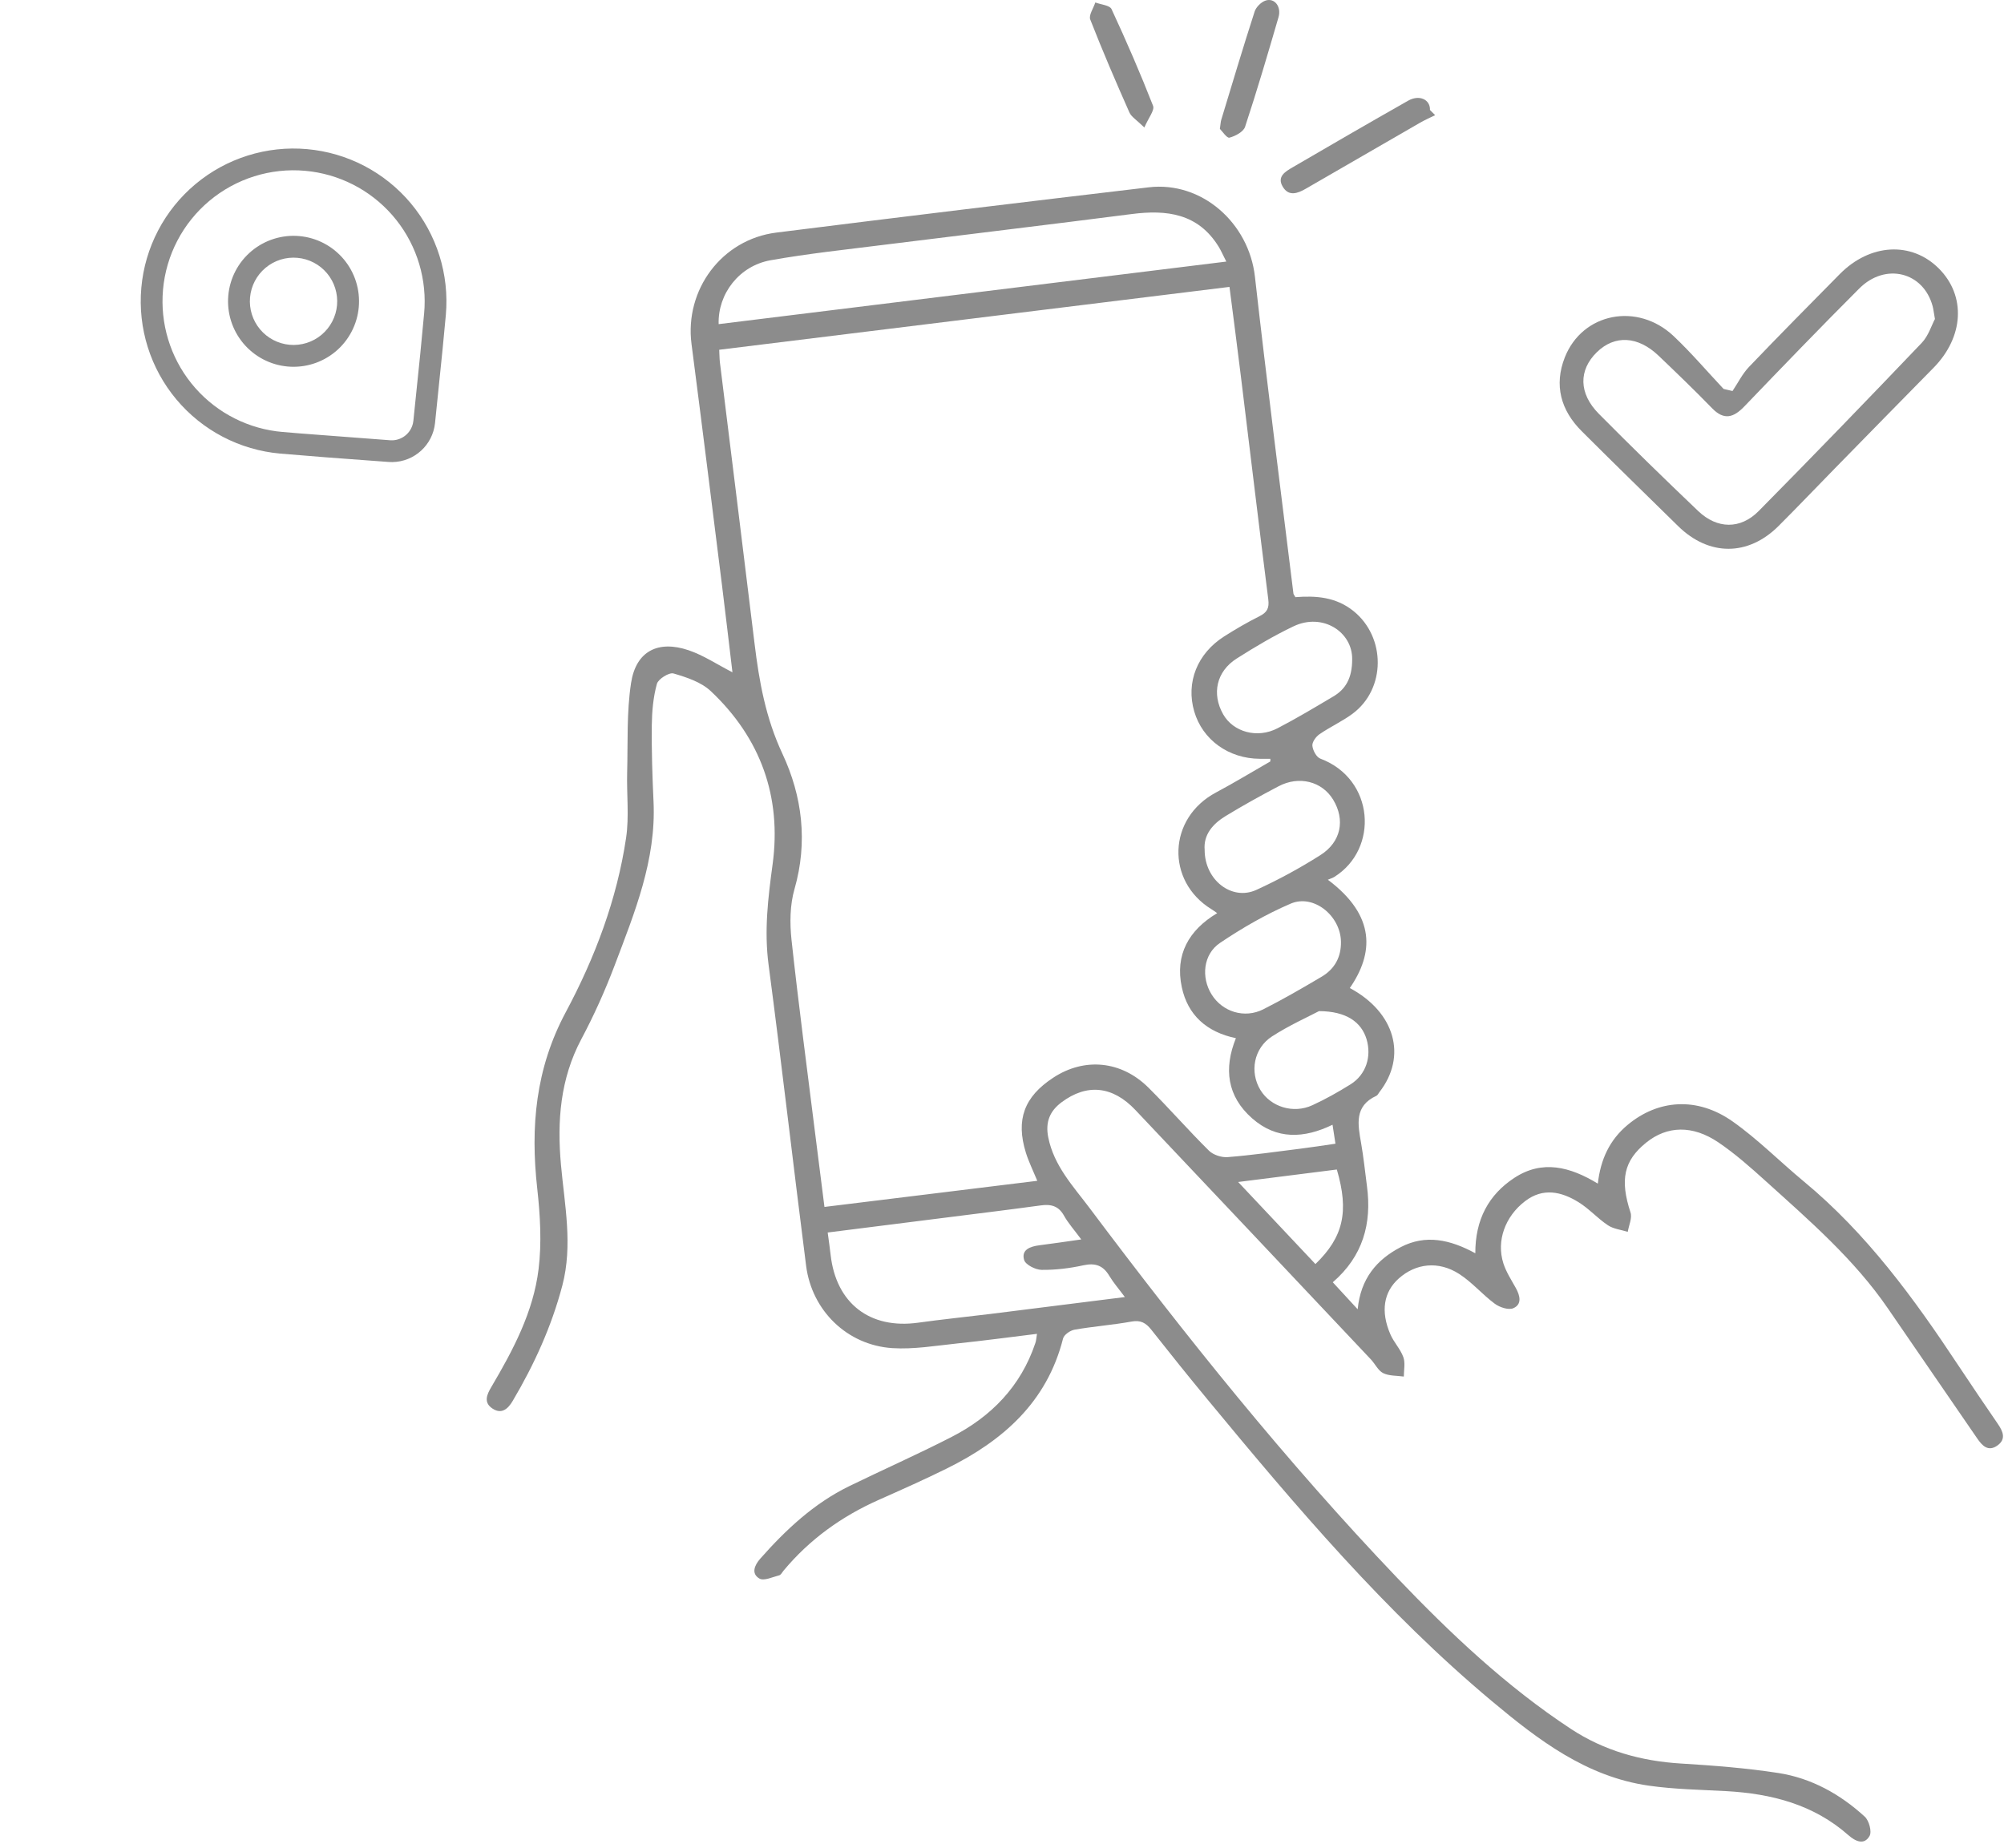 <svg width="193" height="178" viewBox="0 0 193 178" fill="none" xmlns="http://www.w3.org/2000/svg">
<path d="M99.869 128.493C97.231 128.817 94.72 129.154 92.197 129.418C90.119 129.634 88.01 130.001 85.943 129.869C81.594 129.586 78.188 126.264 77.635 121.939C76.397 112.267 75.292 102.583 74.018 92.922C73.586 89.642 73.97 86.488 74.409 83.25C75.286 76.75 73.249 71.097 68.455 66.579C67.53 65.708 66.13 65.246 64.869 64.879C64.442 64.753 63.397 65.408 63.265 65.876C62.91 67.156 62.79 68.532 62.772 69.871C62.748 72.323 62.826 74.78 62.94 77.225C63.205 82.848 61.114 87.918 59.192 93.007C58.273 95.433 57.203 97.819 55.984 100.107C53.947 103.946 53.647 108.007 54.025 112.207C54.374 116.081 55.179 119.944 54.157 123.837C53.118 127.784 51.448 131.455 49.375 134.957C48.913 135.738 48.3 136.267 47.429 135.69C46.558 135.113 46.87 134.362 47.327 133.599C49.417 130.055 51.364 126.39 51.868 122.263C52.181 119.722 52.025 117.073 51.742 114.513C51.075 108.56 51.574 102.943 54.494 97.494C57.299 92.249 59.414 86.65 60.297 80.715C60.603 78.66 60.345 76.528 60.399 74.437C60.477 71.547 60.339 68.622 60.778 65.78C61.252 62.728 63.373 61.641 66.329 62.644C67.758 63.131 69.056 64.002 70.54 64.765C70.204 61.959 69.879 59.154 69.531 56.355C68.564 48.617 67.602 40.879 66.599 33.147C65.92 27.921 69.501 23.067 74.763 22.406C86.718 20.904 98.679 19.456 110.64 18.044C115.735 17.444 120.276 21.469 120.859 26.653C122.007 36.836 123.316 47.001 124.566 57.172C124.578 57.262 124.656 57.34 124.758 57.526C126.716 57.376 128.645 57.496 130.345 58.86C133.475 61.371 133.493 66.369 130.249 68.766C129.246 69.505 128.092 70.028 127.065 70.737C126.729 70.971 126.356 71.493 126.392 71.842C126.434 72.287 126.783 72.941 127.155 73.079C132.388 75.038 132.82 81.784 128.495 84.482C128.321 84.59 128.116 84.644 127.882 84.746C132.532 88.231 132.292 91.853 129.997 95.181C134.346 97.506 135.548 101.753 132.838 105.22C132.748 105.34 132.676 105.508 132.556 105.562C130.405 106.553 130.772 108.326 131.084 110.116C131.324 111.492 131.468 112.885 131.649 114.273C132.129 117.872 131.258 121.02 128.357 123.525C129.15 124.384 129.846 125.141 130.754 126.126C131.042 123.17 132.586 121.338 134.905 120.137C137.29 118.899 139.639 119.398 142.084 120.731C142.072 117.493 143.363 115.09 145.851 113.462C148.53 111.708 151.197 112.387 153.883 114.021C154.147 111.69 155.012 109.816 156.748 108.368C159.674 105.923 163.435 105.622 166.853 108.025C169.292 109.743 171.419 111.906 173.726 113.817C179.781 118.827 184.335 125.081 188.624 131.569C189.868 133.443 191.129 135.306 192.403 137.162C192.908 137.895 193.226 138.64 192.361 139.253C191.472 139.883 190.895 139.265 190.408 138.55C187.555 134.386 184.683 130.229 181.83 126.06C178.574 121.302 174.242 117.565 170.013 113.744C168.571 112.441 167.099 111.137 165.495 110.05C162.99 108.356 160.551 108.452 158.544 110.068C156.37 111.822 156.003 113.666 157.031 116.802C157.205 117.337 156.868 118.04 156.766 118.665C156.123 118.466 155.397 118.394 154.856 118.034C153.865 117.379 153.054 116.448 152.044 115.823C150.386 114.79 148.608 114.381 146.872 115.715C144.949 117.187 144.096 119.542 144.787 121.704C145.058 122.546 145.562 123.315 145.995 124.095C146.397 124.828 146.589 125.657 145.742 126.024C145.28 126.222 144.427 125.94 143.958 125.591C142.763 124.708 141.777 123.525 140.534 122.726C138.533 121.44 136.347 121.698 134.707 123.164C133.259 124.456 132.946 126.324 133.902 128.535C134.232 129.304 134.869 129.953 135.151 130.734C135.355 131.293 135.199 131.977 135.199 132.608C134.526 132.512 133.787 132.56 133.211 132.278C132.718 132.031 132.436 131.389 132.021 130.95C124.464 122.936 116.912 114.922 109.343 106.926C107.156 104.613 104.681 104.361 102.242 106.181C101.112 107.022 100.656 108.085 100.956 109.575C101.509 112.321 103.359 114.273 104.933 116.37C114.209 128.739 123.875 140.802 134.556 151.995C139.675 157.353 145.058 162.448 151.281 166.545C154.495 168.659 158.052 169.651 161.879 169.885C165.015 170.077 168.163 170.318 171.268 170.798C174.446 171.291 177.222 172.835 179.589 175.003C180.003 175.382 180.292 176.445 180.051 176.866C179.529 177.785 178.676 177.37 178.021 176.794C174.663 173.826 170.614 172.793 166.27 172.546C163.771 172.408 161.26 172.372 158.791 172.018C152.789 171.159 148.169 167.632 143.688 163.883C133.421 155.293 124.818 145.134 116.335 134.867C114.485 132.632 112.671 130.367 110.875 128.091C110.364 127.448 109.865 127.147 108.976 127.31C107.162 127.64 105.312 127.772 103.491 128.091C103.071 128.163 102.476 128.577 102.38 128.944C100.824 135.095 96.571 138.802 91.164 141.475C89.013 142.539 86.82 143.512 84.634 144.485C81.053 146.077 77.959 148.3 75.448 151.322C75.322 151.478 75.208 151.712 75.046 151.754C74.409 151.916 73.574 152.319 73.141 152.067C72.318 151.592 72.667 150.775 73.219 150.15C75.688 147.357 78.38 144.834 81.768 143.175C85.042 141.577 88.382 140.1 91.626 138.435C95.453 136.477 98.307 133.563 99.707 129.394C99.791 129.184 99.797 128.938 99.869 128.493ZM122.343 73.35C122.343 73.266 122.343 73.182 122.343 73.097C122.007 73.097 121.676 73.097 121.34 73.097C118.33 73.085 115.813 71.271 115.014 68.538C114.197 65.75 115.296 62.957 117.909 61.299C119.009 60.602 120.132 59.947 121.292 59.364C122.031 58.998 122.253 58.583 122.145 57.736C121.232 50.551 120.379 43.354 119.495 36.163C119.153 33.358 118.781 30.558 118.408 27.638C101.923 29.669 85.631 31.675 69.266 33.694C69.296 34.223 69.29 34.565 69.332 34.907C70.444 43.931 71.573 52.954 72.667 61.983C73.111 65.648 73.742 69.174 75.358 72.623C77.262 76.696 77.815 81.106 76.517 85.641C76.073 87.179 76.055 88.933 76.229 90.543C76.914 96.845 77.749 103.135 78.536 109.431C78.812 111.648 79.095 113.871 79.401 116.268C86.316 115.421 93.074 114.592 99.899 113.751C99.466 112.705 99.064 111.894 98.799 111.041C97.814 107.857 98.637 105.652 101.431 103.82C104.435 101.844 107.991 102.174 110.61 104.781C112.599 106.758 114.437 108.878 116.432 110.849C116.846 111.257 117.645 111.516 118.234 111.468C120.577 111.281 122.902 110.951 125.233 110.657C126.35 110.518 127.461 110.344 128.615 110.176C128.507 109.467 128.423 108.932 128.333 108.35C125.593 109.677 122.956 109.81 120.595 107.737C118.168 105.604 117.849 102.931 119.027 100.011C116.197 99.422 114.389 97.776 113.818 95.109C113.145 91.991 114.473 89.606 117.225 87.966C116.984 87.798 116.822 87.678 116.654 87.576C112.286 84.878 112.437 78.811 117.134 76.329C118.901 75.386 120.613 74.341 122.343 73.35ZM118.102 25.199C117.765 24.538 117.591 24.136 117.369 23.77C115.386 20.555 112.37 20.183 108.976 20.622C101.046 21.643 93.11 22.586 85.18 23.577C81.516 24.04 77.833 24.424 74.199 25.073C71.189 25.614 69.122 28.305 69.212 31.225C85.415 29.23 101.599 27.236 118.102 25.199ZM104.134 119.398C103.449 118.466 102.873 117.83 102.464 117.097C101.935 116.148 101.19 115.985 100.205 116.124C97.183 116.538 94.162 116.904 91.134 117.289C87.373 117.764 83.618 118.238 79.713 118.731C79.822 119.536 79.918 120.215 79.996 120.893C80.525 125.561 83.781 128.066 88.424 127.418C90.755 127.093 93.092 126.859 95.423 126.571C99.665 126.042 103.9 125.507 108.333 124.949C107.763 124.18 107.24 123.579 106.838 122.912C106.243 121.909 105.492 121.638 104.332 121.891C103.017 122.179 101.653 122.347 100.313 122.329C99.725 122.323 98.769 121.837 98.631 121.38C98.337 120.383 99.22 120.076 100.091 119.962C101.377 119.8 102.656 119.608 104.134 119.398ZM130.225 63.516C130.261 60.872 127.377 58.998 124.572 60.337C122.685 61.239 120.871 62.314 119.105 63.437C117.146 64.681 116.684 66.838 117.795 68.802C118.769 70.526 121.099 71.175 123.052 70.148C124.866 69.205 126.62 68.153 128.381 67.108C129.594 66.405 130.225 65.324 130.225 63.516ZM116.017 81.874C116.011 84.776 118.63 86.801 120.985 85.731C123.112 84.758 125.191 83.629 127.167 82.373C129.174 81.1 129.564 78.961 128.387 77.026C127.317 75.272 125.106 74.701 123.13 75.747C121.406 76.654 119.7 77.597 118.036 78.612C116.792 79.369 115.891 80.421 116.017 81.874ZM129.144 90.712C129.101 88.213 126.506 86.098 124.295 87.053C121.928 88.068 119.652 89.384 117.507 90.826C115.873 91.919 115.663 94.154 116.684 95.794C117.723 97.47 119.844 98.149 121.664 97.23C123.581 96.263 125.437 95.181 127.287 94.088C128.531 93.349 129.174 92.201 129.144 90.712ZM127.029 97.404C125.972 97.963 124.157 98.774 122.511 99.837C120.733 100.984 120.336 103.279 121.388 105.004C122.379 106.632 124.56 107.316 126.392 106.469C127.66 105.887 128.885 105.196 130.069 104.457C131.547 103.532 132.111 101.802 131.613 100.119C131.114 98.467 129.678 97.416 127.029 97.404ZM119.243 113.865C121.874 116.658 124.283 119.217 126.686 121.771C129.378 119.169 129.937 116.712 128.747 112.663C125.695 113.048 122.619 113.438 119.243 113.865Z" fill="#8C8C8C"/>
<path d="M138.216 11.094C137.723 11.34 137.218 11.556 136.744 11.832C133.073 13.947 129.409 16.068 125.744 18.188C124.945 18.651 124.098 18.939 123.533 17.978C122.956 17.005 123.803 16.518 124.482 16.122C128.183 13.959 131.89 11.814 135.614 9.7C136.69 9.087 137.753 9.586 137.717 10.595C137.885 10.763 138.047 10.931 138.216 11.094Z" fill="#8C8C8C"/>
<path d="M117.483 12.415C117.555 11.911 117.561 11.707 117.622 11.52C118.679 8.048 119.712 4.57 120.83 1.115C120.968 0.683 121.46 0.19 121.893 0.052C122.752 -0.225 123.425 0.647 123.13 1.656C122.103 5.188 121.064 8.721 119.91 12.217C119.754 12.698 118.973 13.112 118.403 13.262C118.156 13.322 117.712 12.638 117.483 12.415Z" fill="#8C8C8C"/>
<path d="M110.208 12.283C109.463 11.55 108.952 11.256 108.766 10.824C107.456 7.868 106.177 4.894 104.999 1.878C104.837 1.458 105.311 0.791 105.486 0.238C106.026 0.443 106.873 0.503 107.048 0.875C108.471 3.939 109.817 7.045 111.049 10.193C111.217 10.619 110.61 11.346 110.208 12.283Z" fill="#8C8C8C"/>
<g clip-path="url(#clip0_2528_3400)">
<path d="M33.107 24.977C34.181 26.259 34.701 27.916 34.553 29.583C34.406 31.249 33.602 32.789 32.319 33.863C31.036 34.936 29.379 35.457 27.713 35.309C26.046 35.161 24.507 34.357 23.433 33.075C22.359 31.792 21.839 30.135 21.987 28.468C22.134 26.802 22.938 25.262 24.221 24.189C25.504 23.115 27.161 22.595 28.827 22.742C30.494 22.89 32.033 23.694 33.107 24.977ZM31.495 26.326C30.779 25.471 29.752 24.935 28.642 24.837C27.53 24.738 26.426 25.085 25.571 25.801C24.715 26.517 24.18 27.543 24.081 28.654C23.983 29.765 24.329 30.87 25.045 31.725C25.761 32.58 26.788 33.116 27.898 33.215C29.009 33.313 30.114 32.966 30.969 32.25C31.825 31.534 32.36 30.508 32.459 29.397C32.557 28.286 32.211 27.182 31.495 26.326ZM42.938 30.334C43.282 26.444 42.068 22.577 39.561 19.582C37.054 16.588 33.461 14.711 29.572 14.366C27.646 14.194 25.706 14.404 23.861 14.983C22.017 15.562 20.304 16.498 18.822 17.739C17.34 18.98 16.116 20.5 15.222 22.214C14.328 23.928 13.78 25.801 13.61 27.727C13.266 31.617 14.481 35.484 16.987 38.479C19.494 41.473 23.087 43.349 26.977 43.695L31.452 44.059L37.425 44.502L37.799 44.513C39.896 44.48 41.672 42.883 41.896 40.76L42.623 33.652L42.938 30.334ZM15.698 27.912C15.844 26.261 16.314 24.655 17.081 23.185C17.848 21.715 18.897 20.411 20.168 19.347C21.439 18.283 22.908 17.48 24.489 16.983C26.071 16.487 27.735 16.307 29.386 16.454C32.63 16.742 35.637 18.273 37.779 20.725C39.922 23.177 41.035 26.362 40.886 29.614L40.85 30.149L40.48 34.034L39.811 40.539L39.767 40.795C39.664 41.239 39.42 41.636 39.071 41.929C38.722 42.221 38.287 42.391 37.833 42.415L37.575 42.411L28.849 41.749L27.162 41.607L26.631 41.55C23.403 41.124 20.463 39.468 18.427 36.927C16.39 34.387 15.413 31.157 15.699 27.914L15.698 27.912Z" fill="#8C8C8C"/>
</g>
<path d="M166.854 37.668C167.378 36.889 167.804 36.013 168.443 35.344C171.323 32.33 174.257 29.369 177.186 26.401C180.096 23.454 184.089 23.233 186.719 25.86C189.36 28.496 189.141 32.459 186.207 35.438C183.035 38.659 179.873 41.891 176.712 45.121C174.905 46.967 173.123 48.838 171.295 50.664C168.358 53.6 164.585 53.596 161.616 50.681C158.515 47.638 155.402 44.605 152.328 41.535C150.314 39.525 149.651 37.104 150.7 34.434C152.392 30.131 157.702 29.089 161.182 32.377C162.876 33.979 164.396 35.764 165.994 37.467C166.279 37.535 166.565 37.602 166.854 37.668ZM186.349 30.73C186.231 30.072 186.202 29.778 186.127 29.497C185.243 26.198 181.584 25.271 179.064 27.789C175.326 31.528 171.658 35.337 167.995 39.15C166.96 40.227 166.044 40.521 164.882 39.322C163.206 37.594 161.468 35.923 159.726 34.26C157.728 32.356 155.493 32.254 153.778 33.939C152.025 35.66 152.034 37.9 153.981 39.864C157.122 43.036 160.322 46.153 163.553 49.234C165.375 50.971 167.618 51.01 169.378 49.227C174.662 43.879 179.887 38.471 185.078 33.03C185.722 32.353 186.021 31.342 186.349 30.73Z" fill="#8C8C8C"/>
<defs>
<clipPath id="clip0_2528_3400">
<rect width="42.053" height="42.053" fill="white" transform="translate(0 28.011) rotate(-39.932)"/>
</clipPath>
</defs>
</svg>
